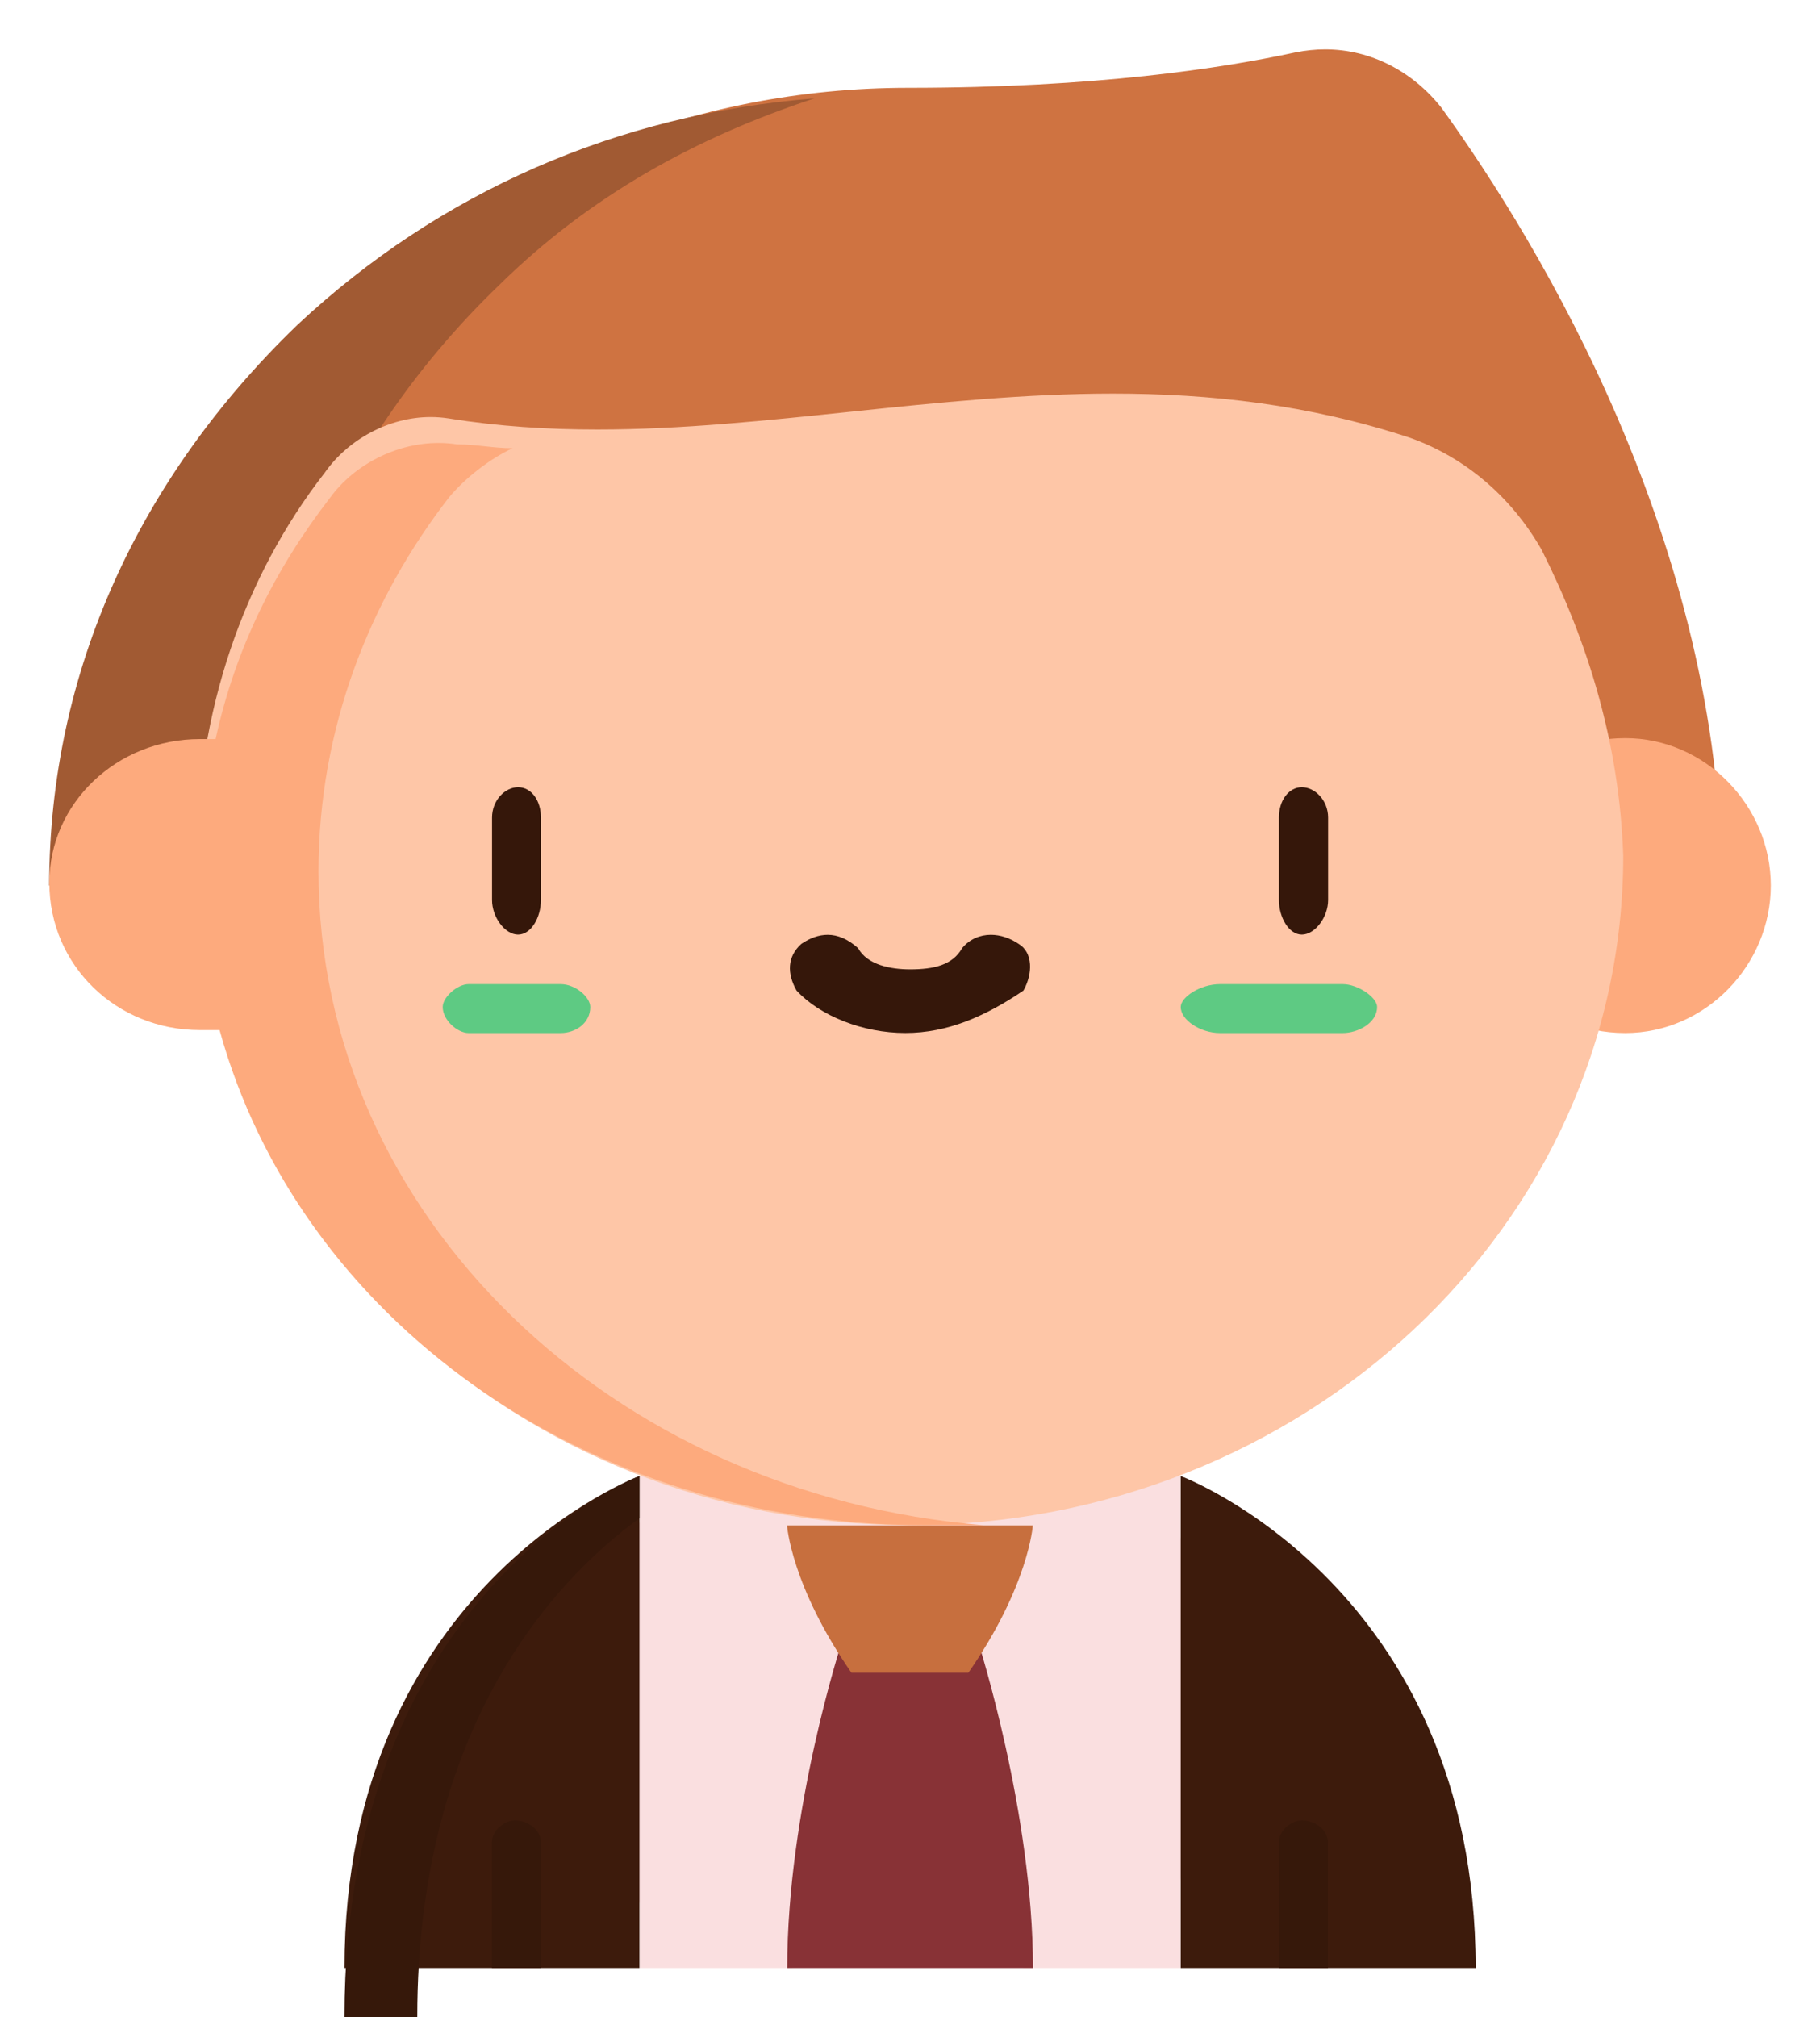 <svg width="37" height="41" xmlns="http://www.w3.org/2000/svg" xmlns:xlink="http://www.w3.org/1999/xlink" overflow="hidden"><defs><clipPath id="clip0"><rect x="160" y="363" width="37" height="41"/></clipPath></defs><g clip-path="url(#clip0)" transform="translate(-160 -363)"><path d="M173.004 393 173.004 403 176.095 403 178.502 402.3 180.822 403 184 403 184 393Z" fill="#FADFE0" fill-rule="evenodd"/><path d="M173.287 393 172.003 397.263 173.287 402.922 183.555 402.922 183.555 403 185 397.11 183.555 393Z" fill="#FADFE0" fill-rule="evenodd"/><path d="M184.003 393 184.003 403 190 403C190 395.249 184.003 393 184.003 393Z" fill="#3D1B0C" fill-rule="evenodd"/><path d="M173 393C173 393 167.003 395.249 167.003 403L173 403 173 393Z" fill="#3D1B0C" fill-rule="evenodd"/><path d="M173 393C173 393 167.003 395.32 167.003 403.996L168.483 403.996C168.483 398.155 171.222 395.147 173 393.859L173 393Z" fill="#36180A" fill-rule="evenodd"/><path d="M178.502 395.003 177.111 396.385C177.111 396.385 176.004 399.768 176.004 403L181 403C181 399.846 179.889 396.385 179.889 396.385L178.502 395.003Z" fill="#883236" fill-rule="evenodd"/><path d="M176 394.004C176 394.004 176.083 395.236 177.31 397L179.686 397C180.914 395.236 180.997 394.004 180.997 394.004Z" fill="#C76F3E" fill-rule="evenodd"/><path d="M170.466 400C170.268 400 170 400.193 170 400.447L170 403 170.997 403 170.997 400.447C170.997 400.193 170.732 400 170.466 400Z" fill="#36180A" fill-rule="evenodd"/><path d="M186.466 400C186.265 400 186 400.193 186 400.447L186 403 186.997 403 186.997 400.447C186.997 400.193 186.732 400 186.466 400Z" fill="#36180A" fill-rule="evenodd"/><path d="M186.939 364.003C186.743 364.003 186.543 364.024 186.34 364.064 184.859 364.384 182.285 364.785 178.462 364.785 174.093 364.785 169.959 366.474 166.838 369.524 163.72 372.652 162.003 376.666 162.003 381L195 381C195 374.098 191.332 367.997 189.304 365.19 188.724 364.458 187.876 364.003 186.939 364.003Z" fill="#CF7341" fill-rule="evenodd"/><path d="M176.556 365 176.556 365C172.549 365.319 168.939 366.902 166.054 369.596 162.845 372.682 161 376.643 161 381L195 381 195 380.208 165.172 380.208C165.172 375.932 166.936 371.891 170.141 368.801 171.987 366.982 174.152 365.792 176.556 365Z" fill="#A15A33" fill-rule="evenodd"/><path d="M193.041 378.003C191.328 378.003 190.003 379.385 190.003 380.998 190.003 382.615 191.328 383.997 193.041 383.997 194.676 383.997 196 382.615 196 380.998 196 379.385 194.676 378.003 193.041 378.003Z" fill="#FDAA7D" fill-rule="evenodd"/><path d="M182.628 371C179.038 371 175.574 371.73 172.143 371.73 171.137 371.73 170.131 371.667 169.125 371.505 169.003 371.486 168.88 371.476 168.754 371.476 167.921 371.476 167.084 371.921 166.604 372.605 164.95 374.729 164.003 377.483 164.003 380.393 164.003 387.943 170.541 394 178.502 394 186.459 394 193 387.943 193 380.393 192.921 378.111 192.289 376.066 191.342 374.177 190.714 373.077 189.767 372.291 188.666 371.898 186.601 371.218 184.596 371 182.628 371Z" fill="#FEC6A7" fill-rule="evenodd"/><path d="M168.915 372.003C168.063 372.003 167.208 372.439 166.718 373.106 165.589 374.567 164.785 376.18 164.383 378.022L164.062 378.022C162.372 378.022 161.003 379.328 161.003 380.941 161.003 382.631 162.372 383.937 164.062 383.937L164.464 383.937C166.073 389.775 171.869 394 178.79 394L179.997 394C172.43 393.384 166.475 387.701 166.475 380.712 166.475 377.793 167.523 375.18 169.131 373.106 169.452 372.722 169.936 372.339 170.419 372.11 170.017 372.11 169.696 372.032 169.293 372.032 169.168 372.013 169.043 372.003 168.915 372.003Z" fill="#FDAA7D" fill-rule="evenodd"/><path d="M186.466 379C186.201 379 186 379.266 186 379.618L186 381.293C186 381.645 186.201 381.996 186.466 381.996 186.732 381.996 187 381.645 187 381.293L187 379.618C187 379.266 186.732 379 186.466 379Z" fill="#35170A" fill-rule="evenodd"/><path d="M184.801 383.003C184.403 383.003 184.004 383.267 184.004 383.468 184.004 383.733 184.403 383.997 184.801 383.997L187.3 383.997C187.597 383.997 187.996 383.799 187.996 383.468 187.996 383.267 187.597 383.003 187.3 383.003Z" fill="#5ECA83" fill-rule="evenodd"/><path d="M170.532 379C170.267 379 170.003 379.266 170.003 379.618L170.003 381.293C170.003 381.645 170.267 381.996 170.532 381.996 170.799 381.996 170.997 381.645 170.997 381.293L170.997 379.618C170.997 379.266 170.799 379 170.532 379Z" fill="#35170A" fill-rule="evenodd"/><path d="M169.526 383.003C169.299 383.003 169 383.267 169 383.468 169 383.733 169.299 383.997 169.526 383.997L171.399 383.997C171.698 383.997 172 383.799 172 383.468 172 383.267 171.698 383.003 171.399 383.003Z" fill="#5ECA83" fill-rule="evenodd"/><path d="M176.827 382C176.646 382 176.468 382.065 176.291 382.185 176 382.446 176 382.79 176.194 383.134 176.674 383.652 177.542 383.996 178.405 383.996 179.269 383.996 180.04 383.652 180.806 383.134 181 382.79 181 382.359 180.709 382.185 180.532 382.065 180.334 382 180.144 382 179.923 382 179.713 382.087 179.559 382.272 179.366 382.616 178.982 382.703 178.502 382.703 178.115 382.703 177.634 382.616 177.445 382.272 177.239 382.087 177.033 382 176.827 382Z" fill="#35170A" fill-rule="evenodd"/></g></svg>